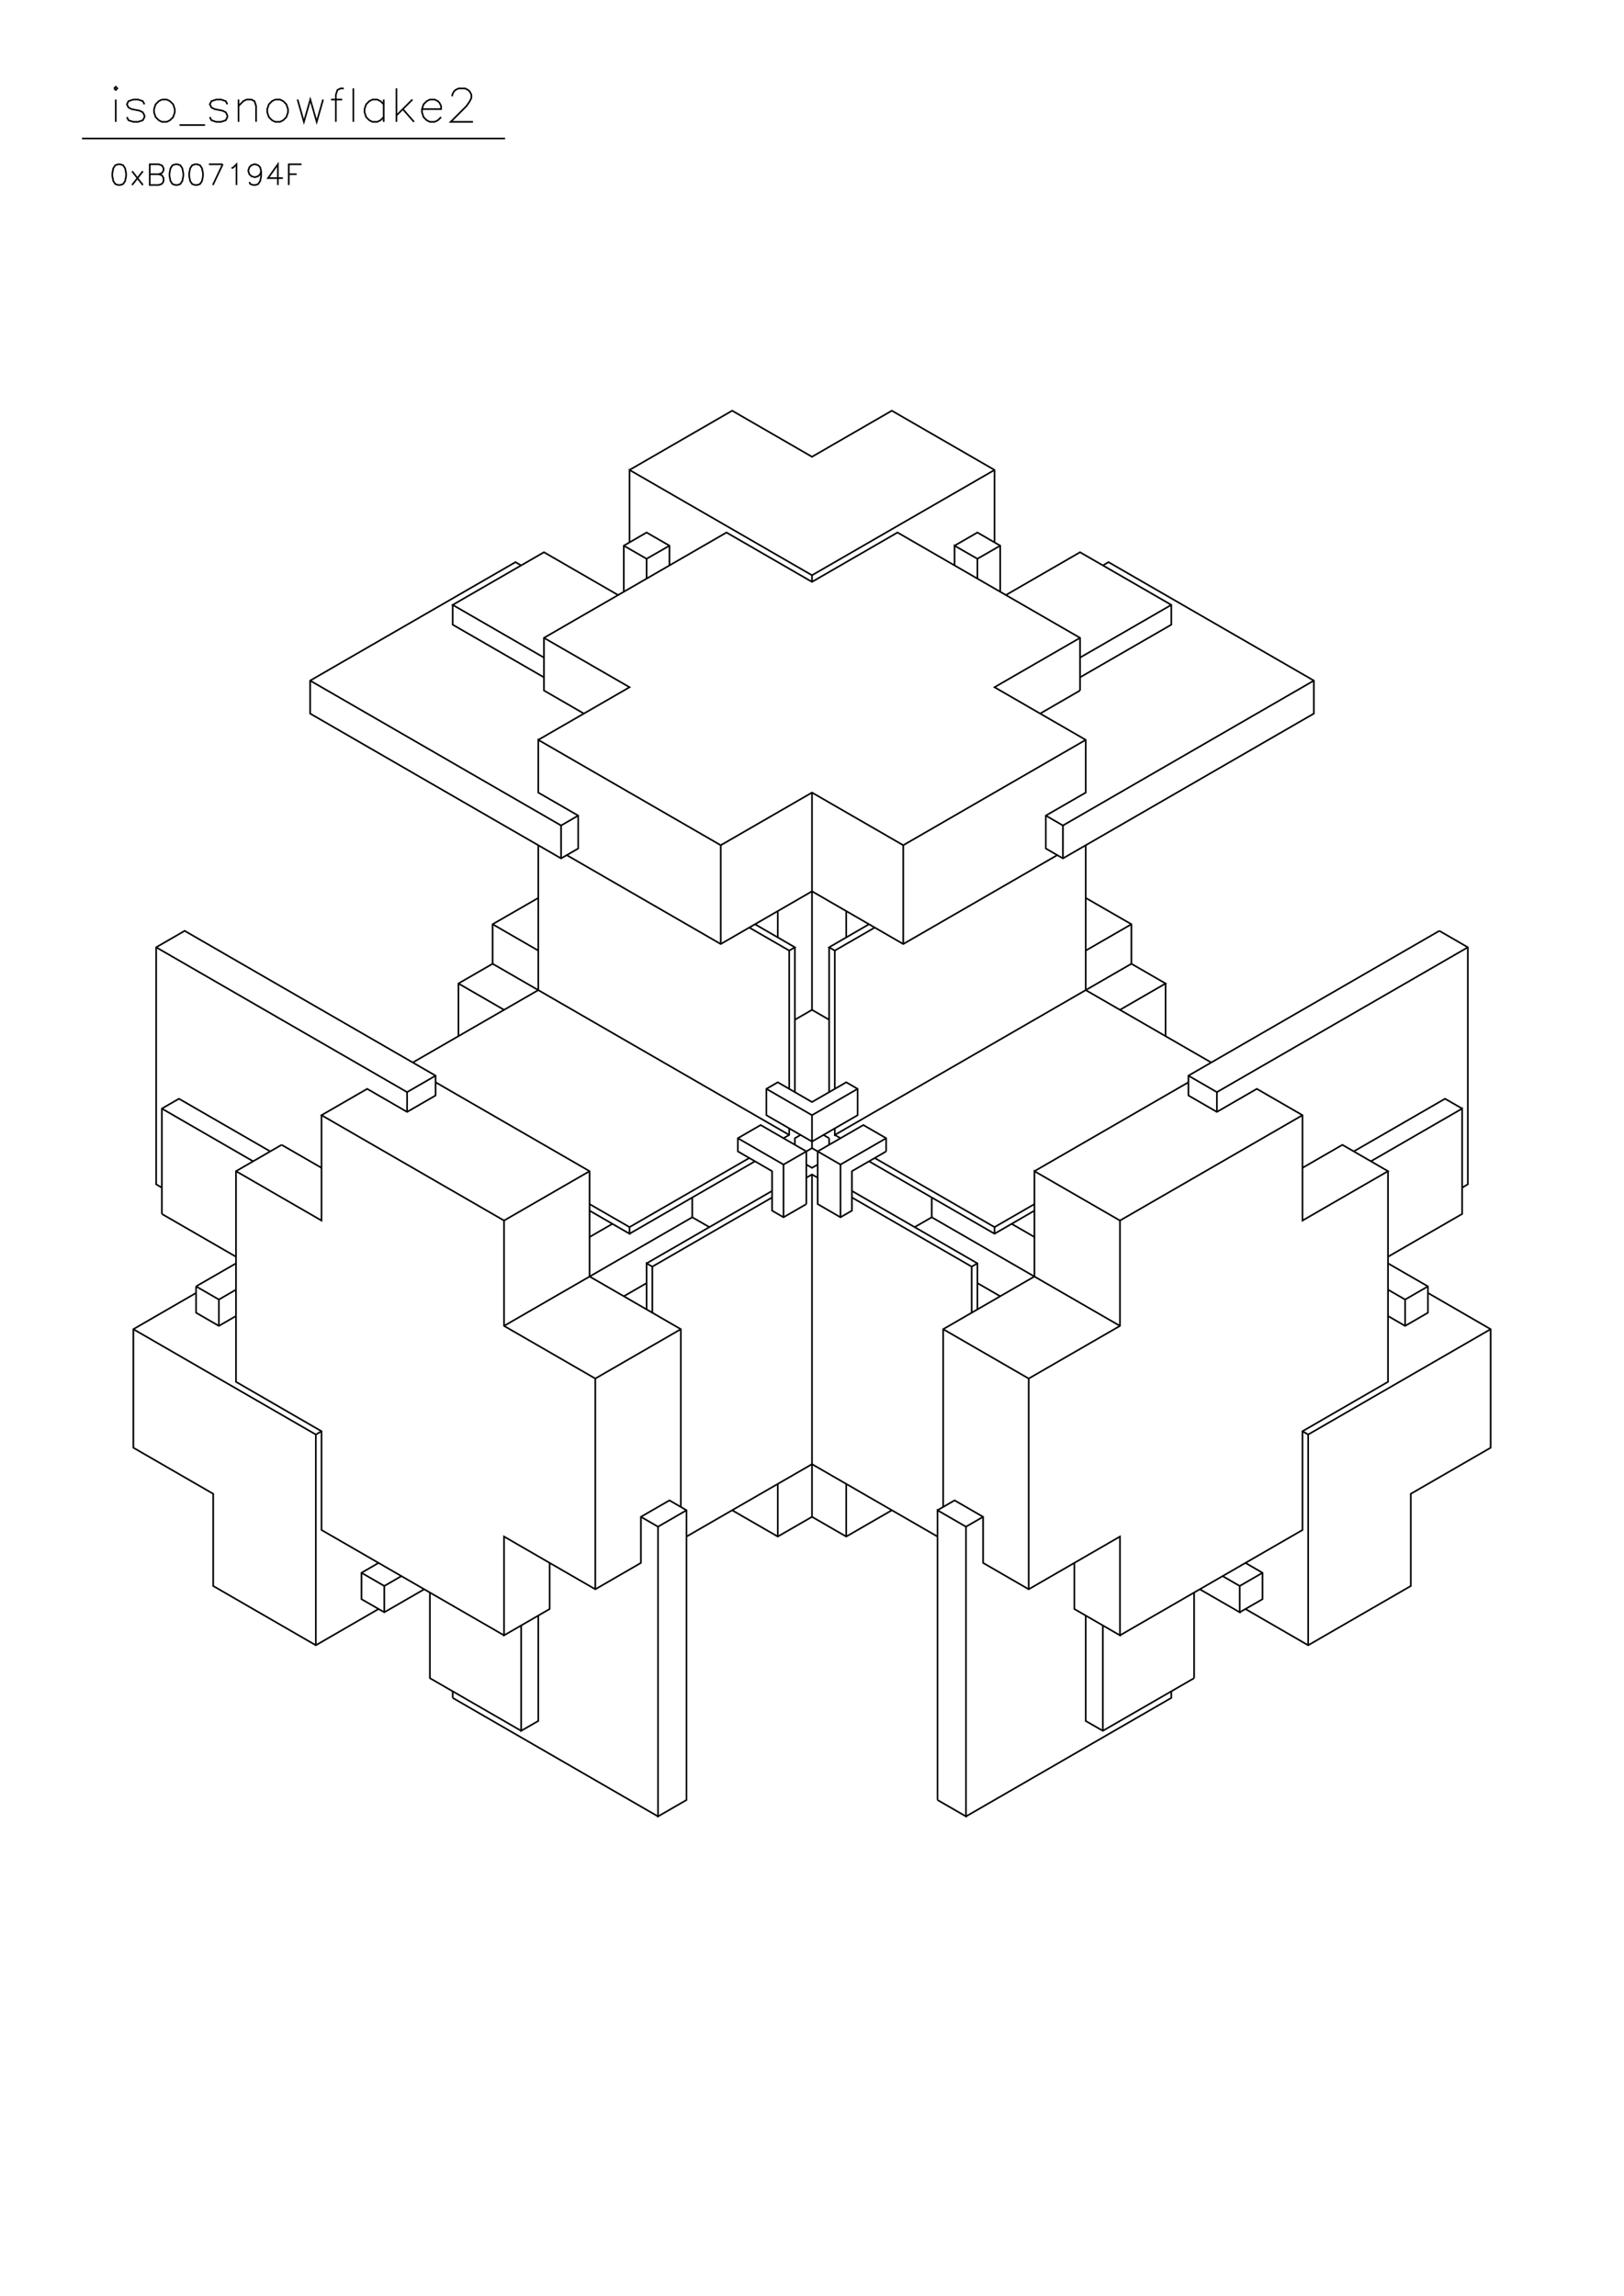 <?xml version="1.0" standalone="no"?>
<svg width="29.7cm" height="42cm" version="1.1" xmlns="http://www.w3.org/2000/svg" viewBox="0.0 0.0 29.7 42">
<path d="M11.513 8.596L13.39 7.512L14.85 8.355L16.31 7.512L18.188 8.596L18.188 9.92" stroke-width="0.03" stroke="#000000" fill="none"/>
<path d="M18.292 9.981L17.875 10.221L17.875 10.583" stroke-width="0.03" stroke="#000000" fill="none"/>
<path d="M17.875 10.221L17.457 9.981L17.457 10.342" stroke-width="0.03" stroke="#000000" fill="none"/>
<path d="M17.457 9.981L17.875 9.74L18.292 9.981L18.292 10.824" stroke-width="0.03" stroke="#000000" fill="none"/>
<path d="M18.396 10.884L19.752 10.101L21.421 11.064L21.421 11.426L19.752 12.389" stroke-width="0.03" stroke="#000000" fill="none"/>
<path d="M19.752 12.63L19.022 13.052" stroke-width="0.03" stroke="#000000" fill="none"/>
<path d="M19.752 12.63L19.752 11.667L16.414 9.74L14.85 10.643L13.286 9.74L9.948 11.667L9.948 12.63L10.678 13.052" stroke-width="0.03" stroke="#000000" fill="none"/>
<path d="M9.844 13.533L11.513 12.57L9.948 11.667" stroke-width="0.03" stroke="#000000" fill="none"/>
<path d="M9.948 12.028L8.279 11.064L9.948 10.101L11.304 10.884" stroke-width="0.03" stroke="#000000" fill="none"/>
<path d="M11.408 10.824L11.408 9.981L11.825 9.74L12.243 9.981L12.243 10.342" stroke-width="0.03" stroke="#000000" fill="none"/>
<path d="M12.243 9.981L11.825 10.221L11.408 9.981" stroke-width="0.03" stroke="#000000" fill="none"/>
<path d="M11.513 9.92L11.513 8.596L14.85 10.522L14.85 10.643" stroke-width="0.03" stroke="#000000" fill="none"/>
<path d="M14.85 10.522L18.188 8.596" stroke-width="0.03" stroke="#000000" fill="none"/>
<path d="M20.169 10.342L20.273 10.282L24.028 12.449L24.028 13.052L19.439 15.701L19.126 15.52L19.126 14.918L19.856 14.497L19.856 13.533L18.188 12.57L19.752 11.667" stroke-width="0.03" stroke="#000000" fill="none"/>
<path d="M19.752 12.028L21.421 11.064" stroke-width="0.03" stroke="#000000" fill="none"/>
<path d="M19.856 13.533L16.519 15.46L14.85 14.497L13.181 15.46L9.844 13.533L9.844 14.497L10.574 14.918L10.574 15.52L10.261 15.701L5.672 13.052L5.672 12.449L9.427 10.282L9.531 10.342" stroke-width="0.03" stroke="#000000" fill="none"/>
<path d="M8.279 11.064L8.279 11.426L9.948 12.389" stroke-width="0.03" stroke="#000000" fill="none"/>
<path d="M11.825 10.583L11.825 10.221" stroke-width="0.03" stroke="#000000" fill="none"/>
<path d="M10.574 14.918L10.261 15.099L10.261 15.701" stroke-width="0.03" stroke="#000000" fill="none"/>
<path d="M10.365 15.641L13.181 17.267L14.85 16.303L16.519 17.267L19.335 15.641" stroke-width="0.03" stroke="#000000" fill="none"/>
<path d="M19.439 15.701L19.439 15.099L19.126 14.918" stroke-width="0.03" stroke="#000000" fill="none"/>
<path d="M19.439 15.099L24.028 12.449" stroke-width="0.03" stroke="#000000" fill="none"/>
<path d="M26.323 17.026L21.734 19.675L21.734 20.037L22.255 20.338L22.985 19.916L23.82 20.398L23.82 22.325L25.384 21.422L24.55 20.94L23.82 21.361" stroke-width="0.03" stroke="#000000" fill="none"/>
<path d="M23.82 20.398L20.482 22.325L18.918 21.422L18.918 23.348L17.249 24.312L17.249 27.564" stroke-width="0.03" stroke="#000000" fill="none"/>
<path d="M17.145 27.624L17.457 27.443L17.979 27.744L17.979 28.587L18.813 29.069L20.482 28.105L20.482 29.912L19.648 29.43L19.648 28.587" stroke-width="0.03" stroke="#000000" fill="none"/>
<path d="M18.813 29.069L18.813 25.215L20.482 24.252L20.482 22.325" stroke-width="0.03" stroke="#000000" fill="none"/>
<path d="M18.918 22.144L18.188 22.566L15.893 21.241" stroke-width="0.03" stroke="#000000" fill="none"/>
<path d="M15.997 21.181L18.188 22.445L18.188 22.566" stroke-width="0.03" stroke="#000000" fill="none"/>
<path d="M18.188 22.445L18.918 22.024" stroke-width="0.03" stroke="#000000" fill="none"/>
<path d="M18.5 22.385L18.918 22.626" stroke-width="0.03" stroke="#000000" fill="none"/>
<path d="M17.875 23.108L17.77 23.168L15.58 21.903" stroke-width="0.03" stroke="#000000" fill="none"/>
<path d="M15.58 21.783L17.875 23.108L17.875 23.951" stroke-width="0.03" stroke="#000000" fill="none"/>
<path d="M17.77 24.011L17.77 23.168" stroke-width="0.03" stroke="#000000" fill="none"/>
<path d="M17.875 23.469L18.292 23.71" stroke-width="0.03" stroke="#000000" fill="none"/>
<path d="M17.249 24.312L18.813 25.215" stroke-width="0.03" stroke="#000000" fill="none"/>
<path d="M20.482 24.252L17.04 22.265L16.727 22.445" stroke-width="0.03" stroke="#000000" fill="none"/>
<path d="M17.04 22.265L17.04 21.903" stroke-width="0.03" stroke="#000000" fill="none"/>
<path d="M16.206 21.06L15.58 21.422L15.58 22.144L15.371 22.265L14.954 22.024L14.954 21.06L15.789 20.578L16.206 20.819L16.206 21.06" stroke-width="0.03" stroke="#000000" fill="none"/>
<path d="M16.206 20.819L15.371 21.301L15.371 22.265" stroke-width="0.03" stroke="#000000" fill="none"/>
<path d="M14.746 22.024L14.329 22.265L14.12 22.144L14.12 21.422L13.494 21.06L13.494 20.819L13.911 20.578L14.746 21.06L14.746 22.024" stroke-width="0.03" stroke="#000000" fill="none"/>
<path d="M14.746 21.542L14.85 21.482L14.954 21.542" stroke-width="0.03" stroke="#000000" fill="none"/>
<path d="M14.85 21.482L14.85 27.744L14.224 28.105L13.39 27.624" stroke-width="0.03" stroke="#000000" fill="none"/>
<path d="M12.555 27.624L12.034 27.925L12.034 33.224L12.555 32.923L12.555 27.624L12.243 27.443L11.721 27.744L11.721 28.587L10.887 29.069L9.218 28.105L9.218 29.912L10.052 29.43L10.052 28.587" stroke-width="0.03" stroke="#000000" fill="none"/>
<path d="M10.887 29.069L10.887 25.215L9.218 24.252L9.218 22.325L5.88 20.398L6.715 19.916L7.445 20.338L7.966 20.037L7.966 19.675L3.377 17.026L2.856 17.327L2.856 21.662L2.96 21.723" stroke-width="0.03" stroke="#000000" fill="none"/>
<path d="M2.96 22.204L2.96 20.277L3.273 20.097L4.942 21.06" stroke-width="0.03" stroke="#000000" fill="none"/>
<path d="M5.15 20.94L4.316 21.422L4.316 25.275L5.88 26.179L5.88 27.985L9.218 29.912" stroke-width="0.03" stroke="#000000" fill="none"/>
<path d="M9.531 29.731L9.531 31.658L9.844 31.478L9.844 29.551" stroke-width="0.03" stroke="#000000" fill="none"/>
<path d="M7.862 29.129L7.862 30.695L9.531 31.658" stroke-width="0.03" stroke="#000000" fill="none"/>
<path d="M8.279 31.056L8.279 30.936" stroke-width="0.03" stroke="#000000" fill="none"/>
<path d="M8.279 31.056L12.034 33.224" stroke-width="0.03" stroke="#000000" fill="none"/>
<path d="M17.145 32.923L17.145 27.624L17.666 27.925L17.666 33.224L17.145 32.923" stroke-width="0.03" stroke="#000000" fill="none"/>
<path d="M17.666 33.224L21.421 31.056L21.421 30.936" stroke-width="0.03" stroke="#000000" fill="none"/>
<path d="M21.838 30.695L20.169 31.658L19.856 31.478L19.856 29.551" stroke-width="0.03" stroke="#000000" fill="none"/>
<path d="M20.169 29.731L20.169 31.658" stroke-width="0.03" stroke="#000000" fill="none"/>
<path d="M20.482 29.912L23.82 27.985L23.82 26.179L25.384 25.275L25.384 21.422" stroke-width="0.03" stroke="#000000" fill="none"/>
<path d="M25.071 21.241L26.74 20.277L26.74 22.204L25.384 22.987" stroke-width="0.03" stroke="#000000" fill="none"/>
<path d="M25.384 23.108L26.114 23.529L26.114 24.011L25.697 24.252L25.384 24.071" stroke-width="0.03" stroke="#000000" fill="none"/>
<path d="M25.697 24.252L25.697 23.77L26.114 23.529" stroke-width="0.03" stroke="#000000" fill="none"/>
<path d="M26.114 23.649L27.261 24.312L27.261 26.48L25.801 27.323L25.801 29.009L23.924 30.093L22.777 29.43" stroke-width="0.03" stroke="#000000" fill="none"/>
<path d="M22.672 29.49L23.089 29.25L23.089 28.768L22.777 28.587" stroke-width="0.03" stroke="#000000" fill="none"/>
<path d="M23.089 28.768L22.672 29.009L22.672 29.49L21.942 29.069" stroke-width="0.03" stroke="#000000" fill="none"/>
<path d="M21.838 29.129L21.838 30.695" stroke-width="0.03" stroke="#000000" fill="none"/>
<path d="M22.672 29.009L22.359 28.828" stroke-width="0.03" stroke="#000000" fill="none"/>
<path d="M23.924 30.093L23.924 26.239L27.261 24.312" stroke-width="0.03" stroke="#000000" fill="none"/>
<path d="M25.697 23.77L25.384 23.589" stroke-width="0.03" stroke="#000000" fill="none"/>
<path d="M26.74 21.723L26.844 21.662L26.844 17.327L26.323 17.026" stroke-width="0.03" stroke="#000000" fill="none"/>
<path d="M26.844 17.327L22.255 19.976L21.734 19.675" stroke-width="0.03" stroke="#000000" fill="none"/>
<path d="M21.734 19.796L18.918 21.422" stroke-width="0.03" stroke="#000000" fill="none"/>
<path d="M20.482 18.471L21.316 17.989L20.691 17.628L20.691 16.905L19.856 16.424" stroke-width="0.03" stroke="#000000" fill="none"/>
<path d="M19.856 15.46L19.856 18.11L22.151 19.434" stroke-width="0.03" stroke="#000000" fill="none"/>
<path d="M22.255 19.976L22.255 20.338" stroke-width="0.03" stroke="#000000" fill="none"/>
<path d="M21.316 18.953L21.316 17.989" stroke-width="0.03" stroke="#000000" fill="none"/>
<path d="M20.691 17.628L15.267 20.759L15.267 20.639" stroke-width="0.03" stroke="#000000" fill="none"/>
<path d="M15.267 20.759L15.371 20.819" stroke-width="0.03" stroke="#000000" fill="none"/>
<path d="M15.163 20.819L15.163 20.94" stroke-width="0.03" stroke="#000000" fill="none"/>
<path d="M15.163 20.819L15.059 20.759" stroke-width="0.03" stroke="#000000" fill="none"/>
<path d="M14.85 20.88L15.684 20.398L15.684 19.916L15.476 19.796L14.85 20.157L14.224 19.796L14.016 19.916L14.016 20.398L14.85 20.88" stroke-width="0.03" stroke="#000000" fill="none"/>
<path d="M14.85 21L14.329 21.301L13.494 20.819" stroke-width="0.03" stroke="#000000" fill="none"/>
<path d="M13.703 21.181L11.513 22.445L11.513 22.566L10.782 22.144" stroke-width="0.03" stroke="#000000" fill="none"/>
<path d="M10.782 22.024L11.513 22.445" stroke-width="0.03" stroke="#000000" fill="none"/>
<path d="M11.513 22.566L13.807 21.241" stroke-width="0.03" stroke="#000000" fill="none"/>
<path d="M14.329 21.301L14.329 22.265" stroke-width="0.03" stroke="#000000" fill="none"/>
<path d="M14.12 21.903L11.93 23.168L11.825 23.108L11.825 23.951" stroke-width="0.03" stroke="#000000" fill="none"/>
<path d="M11.93 24.011L11.93 23.168" stroke-width="0.03" stroke="#000000" fill="none"/>
<path d="M11.825 23.108L14.12 21.783" stroke-width="0.03" stroke="#000000" fill="none"/>
<path d="M14.746 21.301L14.85 21.361L14.954 21.301" stroke-width="0.03" stroke="#000000" fill="none"/>
<path d="M14.85 21L14.85 20.398L15.684 19.916" stroke-width="0.03" stroke="#000000" fill="none"/>
<path d="M15.267 19.916L15.267 17.387L15.163 17.327L15.893 16.905" stroke-width="0.03" stroke="#000000" fill="none"/>
<path d="M15.997 16.966L15.267 17.387" stroke-width="0.03" stroke="#000000" fill="none"/>
<path d="M15.163 17.327L15.163 19.976" stroke-width="0.03" stroke="#000000" fill="none"/>
<path d="M14.85 20.398L14.016 19.916" stroke-width="0.03" stroke="#000000" fill="none"/>
<path d="M14.433 19.916L14.433 17.387L14.537 17.327L13.807 16.905" stroke-width="0.03" stroke="#000000" fill="none"/>
<path d="M13.703 16.966L14.433 17.387" stroke-width="0.03" stroke="#000000" fill="none"/>
<path d="M14.537 17.327L14.537 19.976" stroke-width="0.03" stroke="#000000" fill="none"/>
<path d="M14.433 20.639L14.433 20.759L14.329 20.819" stroke-width="0.03" stroke="#000000" fill="none"/>
<path d="M14.433 20.759L9.009 17.628L9.009 16.905L9.844 16.424" stroke-width="0.03" stroke="#000000" fill="none"/>
<path d="M9.844 15.46L9.844 18.11L7.549 19.434" stroke-width="0.03" stroke="#000000" fill="none"/>
<path d="M7.966 19.675L7.445 19.976L2.856 17.327" stroke-width="0.03" stroke="#000000" fill="none"/>
<path d="M2.96 20.277L4.629 21.241" stroke-width="0.03" stroke="#000000" fill="none"/>
<path d="M4.316 21.422L5.88 22.325L5.88 20.398" stroke-width="0.03" stroke="#000000" fill="none"/>
<path d="M5.15 20.94L5.88 21.361" stroke-width="0.03" stroke="#000000" fill="none"/>
<path d="M7.445 20.338L7.445 19.976" stroke-width="0.03" stroke="#000000" fill="none"/>
<path d="M7.966 19.796L10.782 21.422L10.782 23.348L12.451 24.312L12.451 27.564" stroke-width="0.03" stroke="#000000" fill="none"/>
<path d="M12.555 28.105L14.85 26.781L17.145 28.105" stroke-width="0.03" stroke="#000000" fill="none"/>
<path d="M17.666 27.925L17.979 27.744" stroke-width="0.03" stroke="#000000" fill="none"/>
<path d="M16.31 27.624L15.476 28.105L14.85 27.744" stroke-width="0.03" stroke="#000000" fill="none"/>
<path d="M14.224 28.105L14.224 27.142" stroke-width="0.03" stroke="#000000" fill="none"/>
<path d="M15.476 27.142L15.476 28.105" stroke-width="0.03" stroke="#000000" fill="none"/>
<path d="M12.034 27.925L11.721 27.744" stroke-width="0.03" stroke="#000000" fill="none"/>
<path d="M10.887 25.215L12.451 24.312" stroke-width="0.03" stroke="#000000" fill="none"/>
<path d="M11.825 23.469L11.408 23.71" stroke-width="0.03" stroke="#000000" fill="none"/>
<path d="M10.782 22.626L11.2 22.385" stroke-width="0.03" stroke="#000000" fill="none"/>
<path d="M10.782 21.422L9.218 22.325" stroke-width="0.03" stroke="#000000" fill="none"/>
<path d="M9.218 24.252L12.66 22.265L12.973 22.445" stroke-width="0.03" stroke="#000000" fill="none"/>
<path d="M12.66 22.265L12.66 21.903" stroke-width="0.03" stroke="#000000" fill="none"/>
<path d="M14.537 20.94L14.537 20.819L14.641 20.759" stroke-width="0.03" stroke="#000000" fill="none"/>
<path d="M14.85 21L15.371 21.301" stroke-width="0.03" stroke="#000000" fill="none"/>
<path d="M15.163 18.652L14.85 18.471L14.537 18.652" stroke-width="0.03" stroke="#000000" fill="none"/>
<path d="M14.85 18.471L14.85 14.497" stroke-width="0.03" stroke="#000000" fill="none"/>
<path d="M13.181 15.46L13.181 17.267" stroke-width="0.03" stroke="#000000" fill="none"/>
<path d="M14.224 17.146L14.224 16.664" stroke-width="0.03" stroke="#000000" fill="none"/>
<path d="M15.476 16.664L15.476 17.146" stroke-width="0.03" stroke="#000000" fill="none"/>
<path d="M16.519 17.267L16.519 15.46" stroke-width="0.03" stroke="#000000" fill="none"/>
<path d="M19.856 17.387L20.691 16.905" stroke-width="0.03" stroke="#000000" fill="none"/>
<path d="M24.758 21.06L26.427 20.097L26.74 20.277" stroke-width="0.03" stroke="#000000" fill="none"/>
<path d="M23.82 26.179L23.924 26.239" stroke-width="0.03" stroke="#000000" fill="none"/>
<path d="M7.758 29.069L7.028 29.49L6.611 29.25L6.611 28.768L6.923 28.587" stroke-width="0.03" stroke="#000000" fill="none"/>
<path d="M6.611 28.768L7.028 29.009L7.028 29.49" stroke-width="0.03" stroke="#000000" fill="none"/>
<path d="M6.923 29.43L5.776 30.093L3.899 29.009L3.899 27.323L2.439 26.48L2.439 24.312L3.586 23.649" stroke-width="0.03" stroke="#000000" fill="none"/>
<path d="M3.586 23.529L4.316 23.108" stroke-width="0.03" stroke="#000000" fill="none"/>
<path d="M4.316 22.987L2.96 22.204" stroke-width="0.03" stroke="#000000" fill="none"/>
<path d="M3.586 23.529L3.586 24.011L4.003 24.252L4.316 24.071" stroke-width="0.03" stroke="#000000" fill="none"/>
<path d="M4.003 24.252L4.003 23.77L3.586 23.529" stroke-width="0.03" stroke="#000000" fill="none"/>
<path d="M4.003 23.77L4.316 23.589" stroke-width="0.03" stroke="#000000" fill="none"/>
<path d="M2.439 24.312L5.776 26.239L5.88 26.179" stroke-width="0.03" stroke="#000000" fill="none"/>
<path d="M5.776 26.239L5.776 30.093" stroke-width="0.03" stroke="#000000" fill="none"/>
<path d="M7.028 29.009L7.341 28.828" stroke-width="0.03" stroke="#000000" fill="none"/>
<path d="M8.384 18.953L8.384 17.989L9.009 17.628" stroke-width="0.03" stroke="#000000" fill="none"/>
<path d="M8.384 17.989L9.218 18.471" stroke-width="0.03" stroke="#000000" fill="none"/>
<path d="M9.844 17.387L9.009 16.905" stroke-width="0.03" stroke="#000000" fill="none"/>
<path d="M10.261 15.099L5.672 12.449" stroke-width="0.03" stroke="#000000" fill="none"/>
<path d="M5.281 3.384L5.281 3.005L5.515 3.005" stroke-width="0.03" stroke="#000000" fill="none"/>
<path d="M5.425 3.186L5.281 3.186" stroke-width="0.03" stroke="#000000" fill="none"/>
<path d="M5.173 3.258L4.902 3.258L5.082 3.005L5.082 3.384" stroke-width="0.03" stroke="#000000" fill="none"/>
<path d="M4.776 3.132L4.758 3.186L4.722 3.222L4.668 3.24L4.65 3.24L4.596 3.222L4.56 3.186L4.542 3.132L4.542 3.114L4.56 3.06L4.596 3.023L4.65 3.005L4.668 3.005L4.722 3.023L4.758 3.06L4.776 3.132L4.776 3.222L4.758 3.312L4.722 3.366L4.668 3.384L4.632 3.384L4.578 3.366L4.56 3.33" stroke-width="0.03" stroke="#000000" fill="none"/>
<path d="M4.325 3.384L4.325 3.005L4.271 3.06L4.235 3.078" stroke-width="0.03" stroke="#000000" fill="none"/>
<path d="M4.073 3.005L3.893 3.384" stroke-width="0.03" stroke="#000000" fill="none"/>
<path d="M3.821 3.005L4.073 3.005" stroke-width="0.03" stroke="#000000" fill="none"/>
<path d="M3.568 3.005L3.514 3.023L3.478 3.078L3.46 3.168L3.46 3.222L3.478 3.312L3.514 3.366L3.568 3.384L3.604 3.384L3.658 3.366L3.694 3.312L3.712 3.222L3.712 3.168L3.694 3.078L3.658 3.023L3.604 3.005L3.568 3.005" stroke-width="0.03" stroke="#000000" fill="none"/>
<path d="M3.208 3.005L3.154 3.023L3.118 3.078L3.1 3.168L3.1 3.222L3.118 3.312L3.154 3.366L3.208 3.384L3.244 3.384L3.298 3.366L3.334 3.312L3.352 3.222L3.352 3.168L3.334 3.078L3.298 3.023L3.244 3.005L3.208 3.005" stroke-width="0.03" stroke="#000000" fill="none"/>
<path d="M2.901 3.186L2.955 3.168L2.973 3.15L2.991 3.114L2.991 3.078L2.973 3.041L2.955 3.023L2.901 3.005L2.739 3.005L2.739 3.384L2.901 3.384L2.955 3.366L2.973 3.348L2.991 3.312L2.991 3.258L2.973 3.222L2.955 3.204L2.901 3.186L2.739 3.186" stroke-width="0.03" stroke="#000000" fill="none"/>
<path d="M2.613 3.132L2.415 3.384" stroke-width="0.03" stroke="#000000" fill="none"/>
<path d="M2.613 3.384L2.415 3.132" stroke-width="0.03" stroke="#000000" fill="none"/>
<path d="M2.162 3.005L2.108 3.023L2.072 3.078L2.054 3.168L2.054 3.222L2.072 3.312L2.108 3.366L2.162 3.384L2.198 3.384L2.252 3.366L2.288 3.312L2.306 3.222L2.306 3.168L2.288 3.078L2.252 3.023L2.198 3.005L2.162 3.005" stroke-width="0.03" stroke="#000000" fill="none"/>
<path d="M2.117 2.229L2.117 1.821" stroke-width="0.03" stroke="#000000" fill="none"/>
<path d="M2.087 1.617L2.117 1.646L2.146 1.617L2.117 1.587L2.087 1.617" stroke-width="0.03" stroke="#000000" fill="none"/>
<path d="M2.321 2.142L2.35 2.2L2.438 2.229L2.525 2.229L2.612 2.2L2.642 2.142L2.642 2.112L2.612 2.054L2.554 2.025L2.408 1.996L2.35 1.967L2.321 1.908L2.35 1.85L2.438 1.821L2.525 1.821L2.612 1.85L2.642 1.908" stroke-width="0.03" stroke="#000000" fill="none"/>
<path d="M2.962 1.821L2.904 1.85L2.846 1.908L2.817 1.996L2.817 2.054L2.846 2.142L2.904 2.2L2.962 2.229L3.05 2.229L3.108 2.2L3.167 2.142L3.196 2.054L3.196 1.996L3.167 1.908L3.108 1.85L3.05 1.821L2.962 1.821" stroke-width="0.03" stroke="#000000" fill="none"/>
<path d="M3.283 2.287L3.75 2.287" stroke-width="0.03" stroke="#000000" fill="none"/>
<path d="M3.837 2.142L3.867 2.2L3.954 2.229L4.042 2.229L4.129 2.2L4.158 2.142L4.158 2.112L4.129 2.054L4.071 2.025L3.925 1.996L3.867 1.967L3.837 1.908L3.867 1.85L3.954 1.821L4.042 1.821L4.129 1.85L4.158 1.908" stroke-width="0.03" stroke="#000000" fill="none"/>
<path d="M4.362 1.938L4.45 1.85L4.508 1.821L4.596 1.821L4.654 1.85L4.683 1.938L4.683 2.229" stroke-width="0.03" stroke="#000000" fill="none"/>
<path d="M4.362 2.229L4.362 1.821" stroke-width="0.03" stroke="#000000" fill="none"/>
<path d="M5.033 1.821L4.975 1.85L4.917 1.908L4.887 1.996L4.887 2.054L4.917 2.142L4.975 2.2L5.033 2.229L5.121 2.229L5.179 2.2L5.237 2.142L5.267 2.054L5.267 1.996L5.237 1.908L5.179 1.85L5.121 1.821L5.033 1.821" stroke-width="0.03" stroke="#000000" fill="none"/>
<path d="M5.442 1.821L5.558 2.229L5.675 1.821L5.792 2.229L5.908 1.821" stroke-width="0.03" stroke="#000000" fill="none"/>
<path d="M6.054 1.821L6.258 1.821" stroke-width="0.03" stroke="#000000" fill="none"/>
<path d="M6.287 1.617L6.229 1.617L6.171 1.646L6.142 1.733L6.142 2.229" stroke-width="0.03" stroke="#000000" fill="none"/>
<path d="M6.462 2.229L6.462 1.617" stroke-width="0.03" stroke="#000000" fill="none"/>
<path d="M7.017 1.821L7.017 2.229" stroke-width="0.03" stroke="#000000" fill="none"/>
<path d="M7.017 2.142L6.958 2.2L6.9 2.229L6.812 2.229L6.754 2.2L6.696 2.142L6.667 2.054L6.667 1.996L6.696 1.908L6.754 1.85L6.812 1.821L6.9 1.821L6.958 1.85L7.017 1.908" stroke-width="0.03" stroke="#000000" fill="none"/>
<path d="M7.25 2.112L7.542 1.821" stroke-width="0.03" stroke="#000000" fill="none"/>
<path d="M7.367 1.996L7.571 2.229" stroke-width="0.03" stroke="#000000" fill="none"/>
<path d="M7.717 1.996L8.067 1.996L8.067 1.938L8.037 1.879L8.008 1.85L7.95 1.821L7.862 1.821L7.804 1.85L7.746 1.908L7.717 1.996L7.717 2.054L7.746 2.142L7.804 2.2L7.862 2.229L7.95 2.229L8.008 2.2L8.067 2.142" stroke-width="0.03" stroke="#000000" fill="none"/>
<path d="M8.271 1.762L8.271 1.733L8.3 1.675L8.329 1.646L8.387 1.617L8.504 1.617L8.562 1.646L8.592 1.675L8.621 1.733L8.621 1.792L8.592 1.85L8.533 1.938L8.242 2.229L8.65 2.229" stroke-width="0.03" stroke="#000000" fill="none"/>
<path d="M9.237 2.533L1.5 2.533" stroke-width="0.03" stroke="#000000" fill="none"/>
<path d="M7.25 2.229L7.25 1.617" stroke-width="0.03" stroke="#000000" fill="none"/>
</svg>
